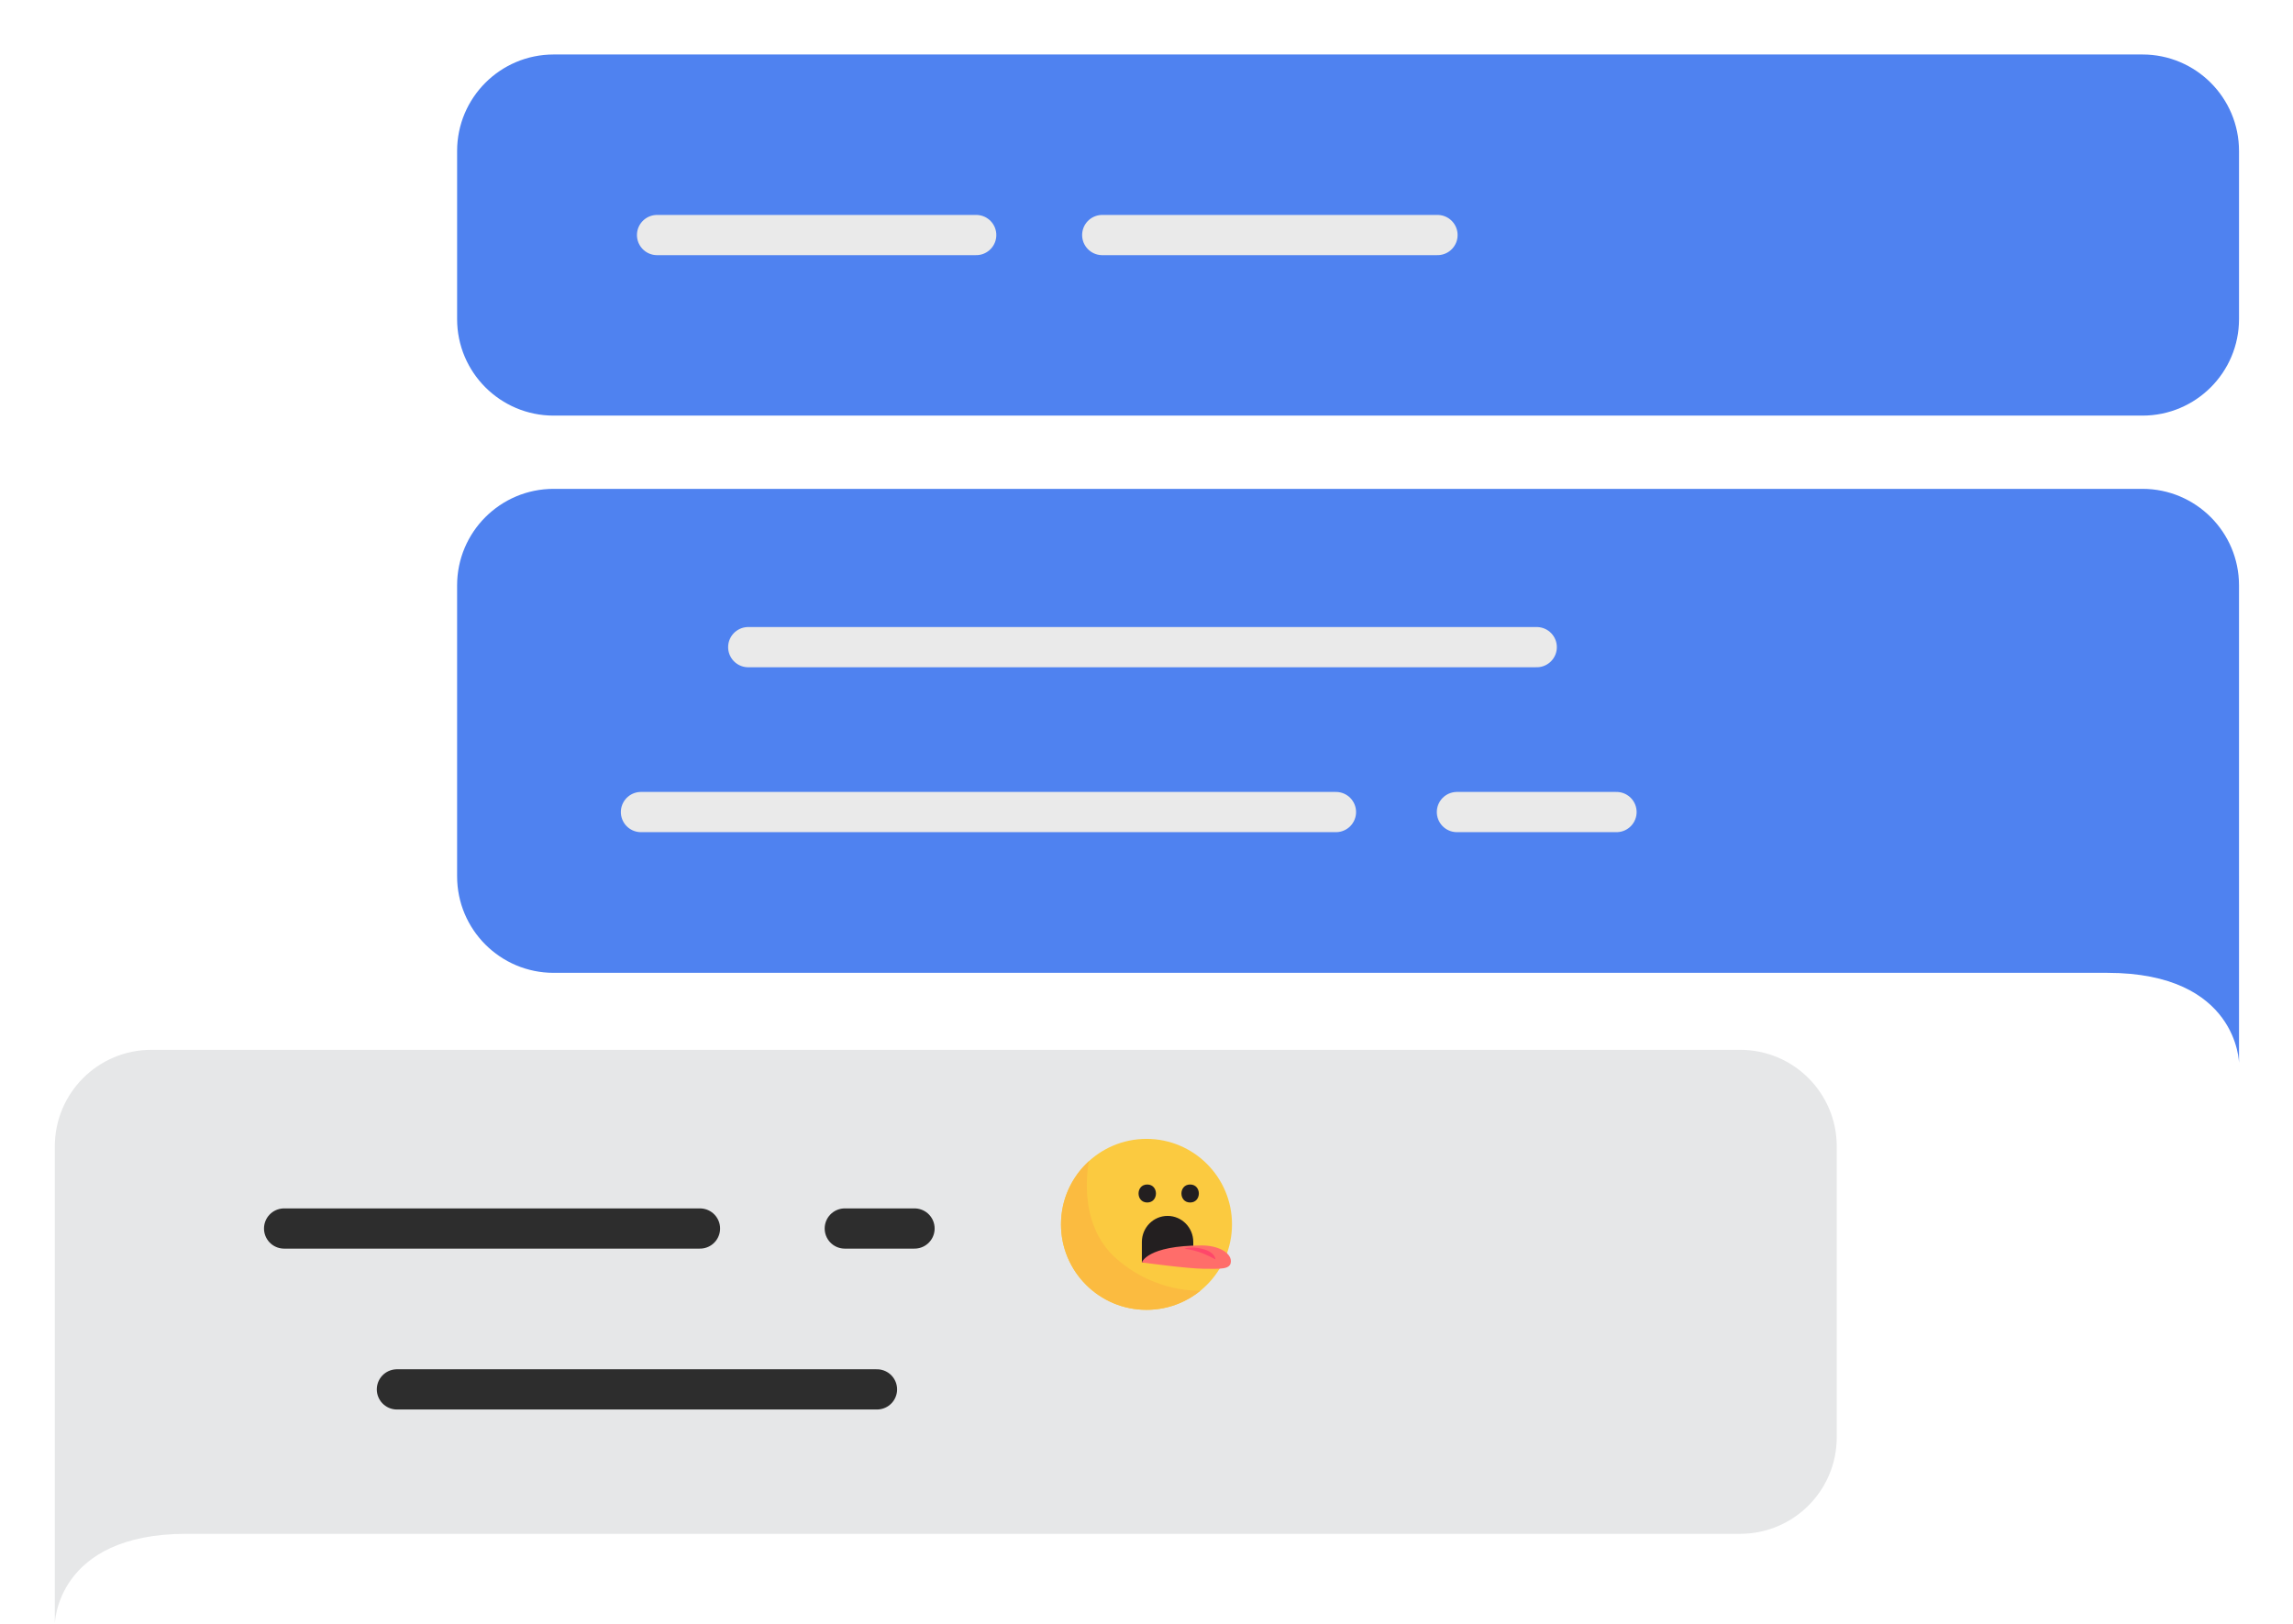 <?xml version="1.0" encoding="utf-8"?>
<!-- Generator: Adobe Illustrator 16.0.0, SVG Export Plug-In . SVG Version: 6.00 Build 0)  -->
<!DOCTYPE svg PUBLIC "-//W3C//DTD SVG 1.1//EN" "http://www.w3.org/Graphics/SVG/1.1/DTD/svg11.dtd">
<svg version="1.1" id="Layer_1" xmlns="http://www.w3.org/2000/svg" xmlns:xlink="http://www.w3.org/1999/xlink" x="0px" y="0px"
	 width="285px" height="201.906px" viewBox="0 0 285 201.906" enable-background="new 0 0 285 201.906" xml:space="preserve">
<path fill="#4F82F0" d="M278.291,108.942c0,2.954,0,23.226,0,23.226s-0.111-11.226-16.363-11.226H68.814c-6.627,0-12-5.373-12-12
	V72.774c0-6.627,5.373-12,12-12h197.477c6.627,0,12,5.373,12,12V108.942L278.291,108.942z"/>
<path fill="#4F82F0" d="M278.291,18.774c0-6.627-5.373-12-12-12H68.814c-6.627,0-12,5.373-12,12v20.894c0,6.627,5.373,12,12,12
	h197.477c6.627,0,12-5.373,12-12V18.774L278.291,18.774z"/>
<path fill="#E6E7E8" d="M6.814,178.682c0,2.954,0,23.226,0,23.226s0.112-11.226,16.363-11.226h193.114c6.627,0,12-5.373,12-12
	v-36.168c0-6.627-5.373-12-12-12H18.814c-6.627,0-12,5.373-12,12V178.682z"/>
<g>
	<circle fill="#FBCA40" cx="142.5" cy="152.211" r="10.626"/>
	<path fill="#FBBB40" d="M149.229,160.436c0,0-0.061,0.05-0.09,0.073c-1.818,1.456-4.127,2.329-6.639,2.329
		c-5.868,0-10.626-4.758-10.626-10.627c0-3.077,1.309-5.849,3.398-7.79c0.027-0.024,0.081-0.074,0.081-0.074
		s-1.705,7.679,3.42,12.145C143.791,160.865,149.229,160.436,149.229,160.436z"/>
	<path fill="#231F20" d="M147.924,147.256c-1.443,0-1.443,2.237,0,2.237S149.367,147.256,147.924,147.256z"/>
	<path fill="#231F20" d="M142.594,147.256c-1.443,0-1.443,2.237,0,2.237C144.035,149.493,144.035,147.256,142.594,147.256z"/>
	<path fill="#231F20" d="M148.314,154.401c0,0.627,0,2.539,0,2.539h-6.389c0,0,0-2.06,0-2.539c0-1.789,1.43-3.241,3.194-3.241
		S148.314,152.612,148.314,154.401z"/>
	<path fill="#FF6D6A" d="M152.988,156.792c0,1.081-1.338,0.94-3.32,0.94c-1.984,0-7.743-0.789-7.743-0.789s0.616-2.108,7.471-2.108
		C151.379,154.835,152.988,155.711,152.988,156.792z"/>
	<path fill="#FF476A" d="M151.066,156.563c0,0-1.104-0.614-2.104-0.94c-0.98-0.317-1.734-0.374-1.734-0.374s0.465-0.292,1.721-0.091
		C151.074,155.493,151.066,156.563,151.066,156.563z"/>
</g>
<line fill="none" stroke="#EAEAEA" stroke-width="5" stroke-linecap="round" stroke-linejoin="round" stroke-miterlimit="10" x1="81.667" y1="29.22" x2="121.333" y2="29.22"/>
<line fill="none" stroke="#EAEAEA" stroke-width="5" stroke-linecap="round" stroke-linejoin="round" stroke-miterlimit="10" x1="136.999" y1="29.22" x2="178.667" y2="29.22"/>
<line fill="none" stroke="#EAEAEA" stroke-width="5" stroke-linecap="round" stroke-linejoin="round" stroke-miterlimit="10" x1="93" y1="80.453" x2="191.001" y2="80.453"/>
<line fill="none" stroke="#EAEAEA" stroke-width="5" stroke-linecap="round" stroke-linejoin="round" stroke-miterlimit="10" x1="79.666" y1="100.953" x2="166.047" y2="100.953"/>
<line fill="none" stroke="#EAEAEA" stroke-width="5" stroke-linecap="round" stroke-linejoin="round" stroke-miterlimit="10" x1="181.084" y1="100.953" x2="200.917" y2="100.953"/>
<line fill="none" stroke="#2D2D2D" stroke-width="5" stroke-linecap="round" stroke-linejoin="round" stroke-miterlimit="10" x1="35.313" y1="152.727" x2="87" y2="152.727"/>
<line fill="none" stroke="#2D2D2D" stroke-width="5" stroke-linecap="round" stroke-linejoin="round" stroke-miterlimit="10" x1="105" y1="152.727" x2="113.667" y2="152.727"/>
<line fill="none" stroke="#2D2D2D" stroke-width="5" stroke-linecap="round" stroke-linejoin="round" stroke-miterlimit="10" x1="49.333" y1="172.727" x2="109" y2="172.727"/>
</svg>
